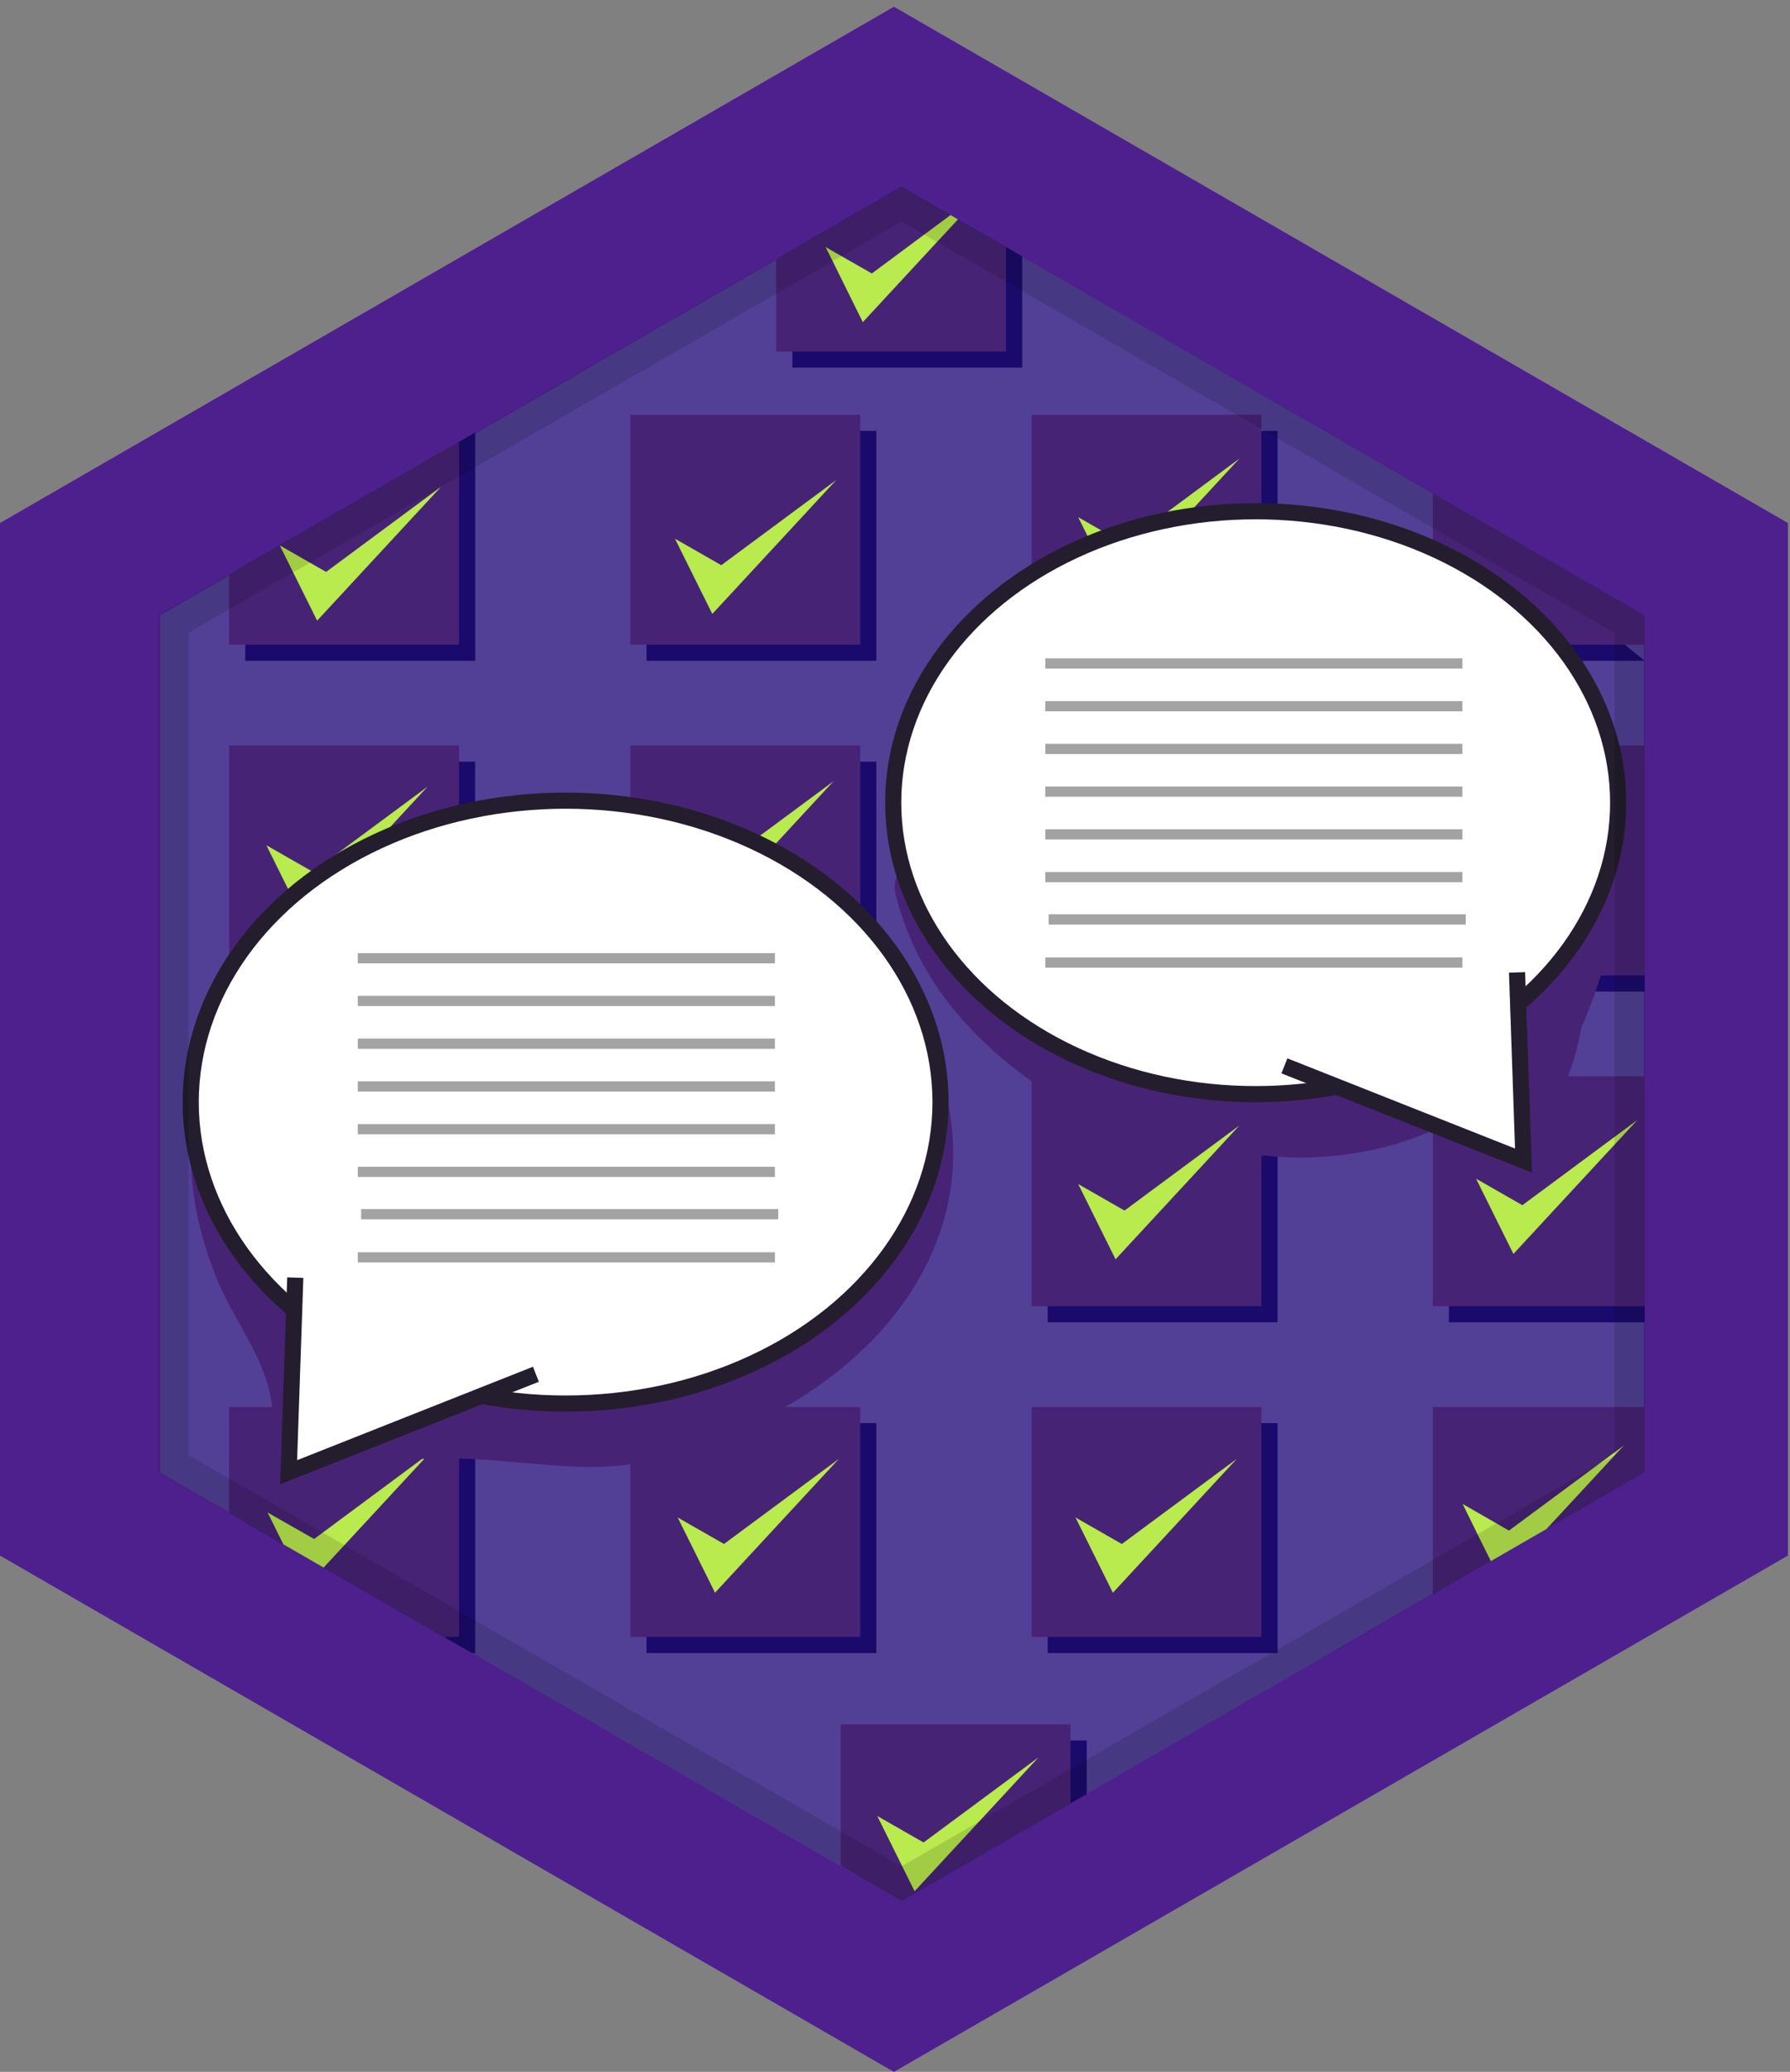 <svg xmlns="http://www.w3.org/2000/svg" xmlns:xlink="http://www.w3.org/1999/xlink" width="110.979" height="128.417" x="0" y="0" enable-background="new 0 0 110.979 128.417" version="1.1" viewBox="0 0 110.979 128.417" xml:space="preserve"><rect x="0" y="0" width="110.979" height="128.417" fill="#808080" stroke="none"/><g id="Layer_1"><g id="Layer_63"><g><g><polygon fill="#4D208E" points="110.849 96.417 55.423 128.417 0 96.417 0 32.417 55.423 .417 110.849 32.417"/></g></g></g></g><g id="Layer_6"><polygon fill="#524096" points="101.923 38.139 101.923 91.279 101.914 91.289 100.494 92.098 94.213 95.718 91.494 97.289 91.253 97.418 91.124 97.468 91.013 97.539 87.984 99.279 86.114 100.348 86.074 100.378 82.824 102.258 81.954 102.779 80.574 103.569 79.114 104.418 78.933 104.508 78.914 104.529 77.204 105.508 76.244 106.069 71.624 108.739 70.994 109.098 70.933 109.128 67.433 111.159 63.393 113.489 63.383 113.499 62.954 113.749 55.874 117.829 48.304 113.458 48.264 113.428 46.193 112.239 40.833 109.128 40.144 108.739 40.014 108.668 35.054 105.789 34.664 105.569 34.173 105.289 33.843 105.088 31.994 104.029 31.423 103.699 29.713 102.708 27.204 101.249 24.293 99.579 24.204 99.529 19.534 96.829 17.423 95.598 9.923 91.279 9.923 38.139 24.253 29.869 26.244 28.708 31.173 25.878 32.753 24.958 32.923 24.869 34.583 23.918 35.744 23.249 37.284 22.338 37.804 22.039 40.083 20.738 40.773 20.329 42.233 19.499 47.954 16.199 48.414 15.929 54.483 12.418 55.923 11.588 56.984 12.208 63.473 15.958 78.003 24.338 79.043 24.949 81.343 26.258 82.213 26.758 83.734 27.639 85.103 28.429 85.904 28.889 85.994 28.949 87.803 29.988 91.583 32.168 91.624 32.199 91.624 32.208 91.883 32.349 92.543 32.738 94.003 33.579 95.944 34.699 96.723 35.139 97.164 35.389 99.103 36.508"/></g><g id="Layer_8"><polygon fill="#1A0A6B" points="29.463 26.809 29.463 40.958 15.204 40.958 15.204 35.028 28.463 27.389"/><rect width="14.25" height="14.25" x="15.208" y="47.208" fill="#1A0A6B"/><rect width="14.25" height="14.25" x="15.208" y="67.708" fill="#1A0A6B"/><polygon fill="#1A0A6B" points="29.463 88.208 29.463 102.458 29.253 102.458 20.063 97.159 17.583 95.728 17.574 95.728 15.204 94.359 15.204 88.208"/><rect width="14.25" height="14.25" x="40.083" y="26.708" fill="#1A0A6B"/><rect width="14.25" height="14.25" x="40.083" y="47.208" fill="#1A0A6B"/><rect width="14.25" height="14.25" x="40.083" y="67.708" fill="#1A0A6B"/><rect width="14.25" height="14.25" x="40.083" y="88.208" fill="#1A0A6B"/><rect width="14.25" height="14.25" x="64.958" y="26.708" fill="#1A0A6B"/><polygon fill="#1A0A6B" points="63.374 15.889 63.374 22.789 49.124 22.789 49.124 15.479 55.894 11.579 58.933 13.329 59.393 13.599 62.374 15.309"/><polygon fill="#1A0A6B" points="67.374 107.878 67.374 111.199 55.894 117.819 53.124 116.218 53.124 107.878"/><rect width="14.25" height="14.25" x="64.958" y="47.208" fill="#1A0A6B"/><rect width="14.25" height="14.25" x="64.958" y="67.708" fill="#1A0A6B"/><rect width="14.25" height="14.25" x="64.958" y="88.208" fill="#1A0A6B"/><polygon fill="#1A0A6B" points="89.833 31.139 89.833 33.298 89.833 40.958 100.103 40.958 101.973 40.958"/><polygon fill="#1A0A6B" points="101.973 47.208 100.103 47.208 89.833 47.208 89.833 61.458 100.103 61.458 101.973 61.458"/><rect width="12.14" height="14.25" x="89.833" y="67.708" fill="#1A0A6B"/></g><g id="Layer_5"><polygon fill="#472375" points="28.463 27.389 28.463 39.958 14.204 39.958 14.204 35.608"/><rect width="14.25" height="14.25" x="14.208" y="46.208" fill="#472375"/><rect width="14.25" height="14.25" x="14.208" y="66.708" fill="#472375"/><polygon fill="#472375" points="27.523 101.458 28.463 101.458 28.463 99.859 28.463 87.208 14.204 87.208 14.204 91.638 14.204 93.779"/><rect width="14.25" height="14.25" x="39.083" y="25.708" fill="#472375"/><rect width="14.25" height="14.25" x="39.083" y="46.208" fill="#472375"/><rect width="14.25" height="14.25" x="39.083" y="66.708" fill="#472375"/><rect width="14.25" height="14.25" x="39.083" y="87.208" fill="#472375"/><rect width="14.25" height="14.25" x="63.958" y="25.708" fill="#472375"/><polygon fill="#472375" points="62.374 15.309 62.374 21.789 48.124 21.789 48.124 16.059 49.124 15.479 55.894 11.579 58.933 13.329 59.393 13.599"/><polygon fill="#472375" points="66.374 106.878 66.374 111.779 55.894 117.819 53.124 116.218 52.124 115.638 52.124 106.878"/><rect width="14.25" height="14.25" x="63.958" y="46.208" fill="#472375"/><rect width="14.25" height="14.25" x="63.958" y="66.708" fill="#472375"/><rect width="14.25" height="14.25" x="63.958" y="87.208" fill="#472375"/><polygon fill="#472375" points="101.973 38.139 101.973 39.958 88.833 39.958 88.833 30.559 89.833 31.139"/><rect width="13.14" height="14.25" x="88.833" y="46.208" fill="#472375"/><rect width="13.14" height="14.25" x="88.833" y="66.708" fill="#472375"/><polygon fill="#472375" points="101.973 87.208 101.973 91.258 95.883 94.768 92.433 96.758 88.833 98.829 88.833 87.208"/></g><g id="Layer_7"><polyline fill="#B9EA4E" points="41.681 52.056 43.997 56.72 51.68 48.421 44.554 53.698"/><polyline fill="#B9EA4E" points="41.847 33.389 44.164 38.053 51.846 29.754 44.72 35.031"/><polyline fill="#B9EA4E" points="66.847 32.055 69.164 36.719 76.846 28.42 69.72 33.698"/><polygon fill="#B9EA4E" points="26.593 90.109 21.354 95.768 20.063 97.159 17.583 95.728 17.574 95.728 16.593 93.749 19.474 95.388 20.014 94.989"/><polyline fill="#B9EA4E" points="54.389 112.556 56.705 117.22 64.388 108.921 57.261 114.199"/><polygon fill="#B9EA4E" points="100.683 89.588 95.883 94.768 92.433 96.758 91.603 95.088 90.683 93.218 92.774 94.418 93.553 94.869 99.064 90.789 100.103 90.018"/><polyline fill="#B9EA4E" points="17.345 33.805 19.662 38.469 27.345 30.17 20.218 35.448"/><polygon fill="#B9EA4E" points="59.393 13.599 58.093 14.999 53.494 19.968 51.624 16.188 51.184 15.309 52.173 15.878 54.054 16.949 57.303 14.539 58.933 13.329"/><polyline fill="#B9EA4E" points="16.514 52.389 18.83 57.053 26.513 48.754 19.387 54.031"/></g><g id="Layer_10"><path fill="#472375" d="M98.245,49.975c-0.672,1.744-1.094,3.565-1.588,5.367c-0.046-0.122-0.072-0.244-0.128-0.365 c-0.64-1.381-3.152-1.468-3.236,0.357c-0.12,2.614-0.502,5.167-0.828,7.735c-0.335-0.003-0.672,0.098-0.964,0.356 c-1.771,1.565-3.65,2.395-5.608,2.908c-0.373-1.018-1.389-1.723-2.611-1.022c-9.616,5.51-20.605-2.235-24.648-10.884 c-0.89-1.903-3.626-1.006-3.098,1.062c1.636,6.394,6.2,10.445,11.812,13.724c2.908,1.699,7.197,2.743,11.109,2.41 c4.462,0.527,10.174-0.606,13.54-3.565c-0.022,0.487-0.042,0.976-0.044,1.468c-0.004,0.993,0.096,2.252,1.113,2.76 c0.462,0.23,1.055,0.21,1.543-0.011c0.802-0.038,1.582-0.534,1.621-1.438c0.08-1.872,0.761-3.371,1.33-5.132 c0.218-0.674,0.356-1.363,0.493-2.052c0.399-0.841,0.715-1.751,1.025-2.663c1.159-3.393,2.092-6.895,2.415-10.472 C101.671,48.544,98.89,48.301,98.245,49.975z"/><path fill="#472375" d="M56.512,62.725c-1.071-1.787-4.316-0.732-3.535,1.386c1.906,5.167,3.273,9.235-0.283,13.989 c-2.918,3.9-7.52,6.673-12.103,8.047c-6.3,1.888-13.52-1-19.682,1.542c0.206-1.917-0.701-4.024-1.444-5.788 c-0.781-1.854-2.056-3.474-2.85-5.33c-0.882-2.063-1.152-4.304-1.463-6.501c-0.256-1.809-3.108-1.928-3.262-0.019 c-0.256,3.163,0.34,6.193,1.523,9.136c1.242,3.09,3.763,5.761,3.478,9.317c-0.056,0.697,0.399,1.278,1.002,1.594 c-0.174,1.298,1.211,2.669,2.711,1.817c4.689-2.662,10.833-1.053,15.839-0.993c4.593,0.054,8.834-1.662,12.702-3.984 C58.193,81.508,62.091,72.036,56.512,62.725z"/></g><g id="Layer_4"><ellipse cx="35.068" cy="68.31" fill="#FFF" stroke="#231D2D" stroke-miterlimit="10" rx="23.244" ry="18.684"/><polyline fill="#FFF" stroke="#231D2D" stroke-miterlimit="10" points="18.307 79.189 17.895 91.25 33.226 85.178"/><g><rect width="25.861" height=".633" x="22.183" y="59.077" fill="#A3A3A3"/><rect width="25.861" height=".634" x="22.183" y="61.724" fill="#A3A3A3"/><rect width="25.861" height=".634" x="22.183" y="64.373" fill="#A3A3A3"/><rect width="25.861" height=".634" x="22.183" y="67.021" fill="#A3A3A3"/><rect width="25.861" height=".632" x="22.183" y="69.671" fill="#A3A3A3"/><rect width="25.861" height=".63" x="22.183" y="72.32" fill="#A3A3A3"/><rect width="25.86" height=".634" x="22.39" y="74.941" fill="#A3A3A3"/><rect width="25.861" height=".634" x="22.183" y="77.615" fill="#A3A3A3"/></g><polyline fill="#B9EA4E" points="42.015 94.056 44.331 98.719 52.013 90.42 44.888 95.698"/><ellipse cx="77.852" cy="49.752" fill="#FFF" stroke="#231D2D" stroke-miterlimit="10" rx="22.474" ry="18.065"/><polyline fill="#FFF" stroke="#231D2D" stroke-miterlimit="10" points="94.056 60.271 94.457 71.934 79.632 66.063"/><polyline fill="#B9EA4E" points="66.681 94.056 68.998 98.72 76.68 90.421 69.554 95.699"/><polyline fill="#B9EA4E" points="66.847 73.389 69.164 78.053 76.846 69.754 69.72 75.032"/><polyline fill="#B9EA4E" points="91.514 73.056 93.831 77.72 101.513 69.421 94.387 74.699"/><g><rect width="25.861" height=".633" x="64.807" y="40.806" fill="#A3A3A3"/><rect width="25.861" height=".634" x="64.807" y="43.454" fill="#A3A3A3"/><rect width="25.861" height=".633" x="64.807" y="46.102" fill="#A3A3A3"/><rect width="25.861" height=".633" x="64.807" y="48.75" fill="#A3A3A3"/><rect width="25.861" height=".632" x="64.807" y="51.4" fill="#A3A3A3"/><rect width="25.861" height=".63" x="64.807" y="54.049" fill="#A3A3A3"/><rect width="25.86" height=".634" x="65.015" y="56.67" fill="#A3A3A3"/><rect width="25.861" height=".634" x="64.807" y="59.344" fill="#A3A3A3"/></g></g><g id="border"><g id="Layer_2_6_"><g id="Layer_16_5_"><path d="M89.833,31.139l-1-0.58l-25.46-14.67l-1-0.58l-2.98-1.71l-0.46-0.27 l-3.04-1.75l-6.77,3.9l-1,0.58l-18.66,10.75l-1,0.58l-13.26,7.64l-1,0.58l-4.38,2.53v53.12l4.38,2.521l1,0.58l2.37,1.369h0.01 l2.48,1.431l7.46,4.3l1.73,1l22.87,13.18l1,0.58l2.77,1.601l10.48-6.04l1-0.58l21.46-12.37l3.6-2.07l3.45-1.99l6.09-3.51v-53.12 L89.833,31.139z M100.103,90.189l-1.039,0.6l-6.29,3.63l-1.171,0.67l-2.77,1.601l-21.46,12.369l-1,0.58l-10.48,6.04l-2.77-1.6 l-1-0.58l-22.66-13.06l-1-0.58l-7.11-4.091l-1.34-0.779l-4.81-2.771l-1-0.58l-2.52-1.449V39.218l2.52-1.45l1-0.58l13.26-7.65 l1-0.58l18.66-10.75l1-0.58l2.5-1.44l0.55-0.31l3.72-2.15l1.41,0.81l0.79,0.46l4.28,2.46l1,0.58l25.46,14.68l1,0.58l9.29,5.36 l0.02,0.01l0.96,0.55V90.189z" enable-background="new" opacity=".13"/></g></g></g></svg>